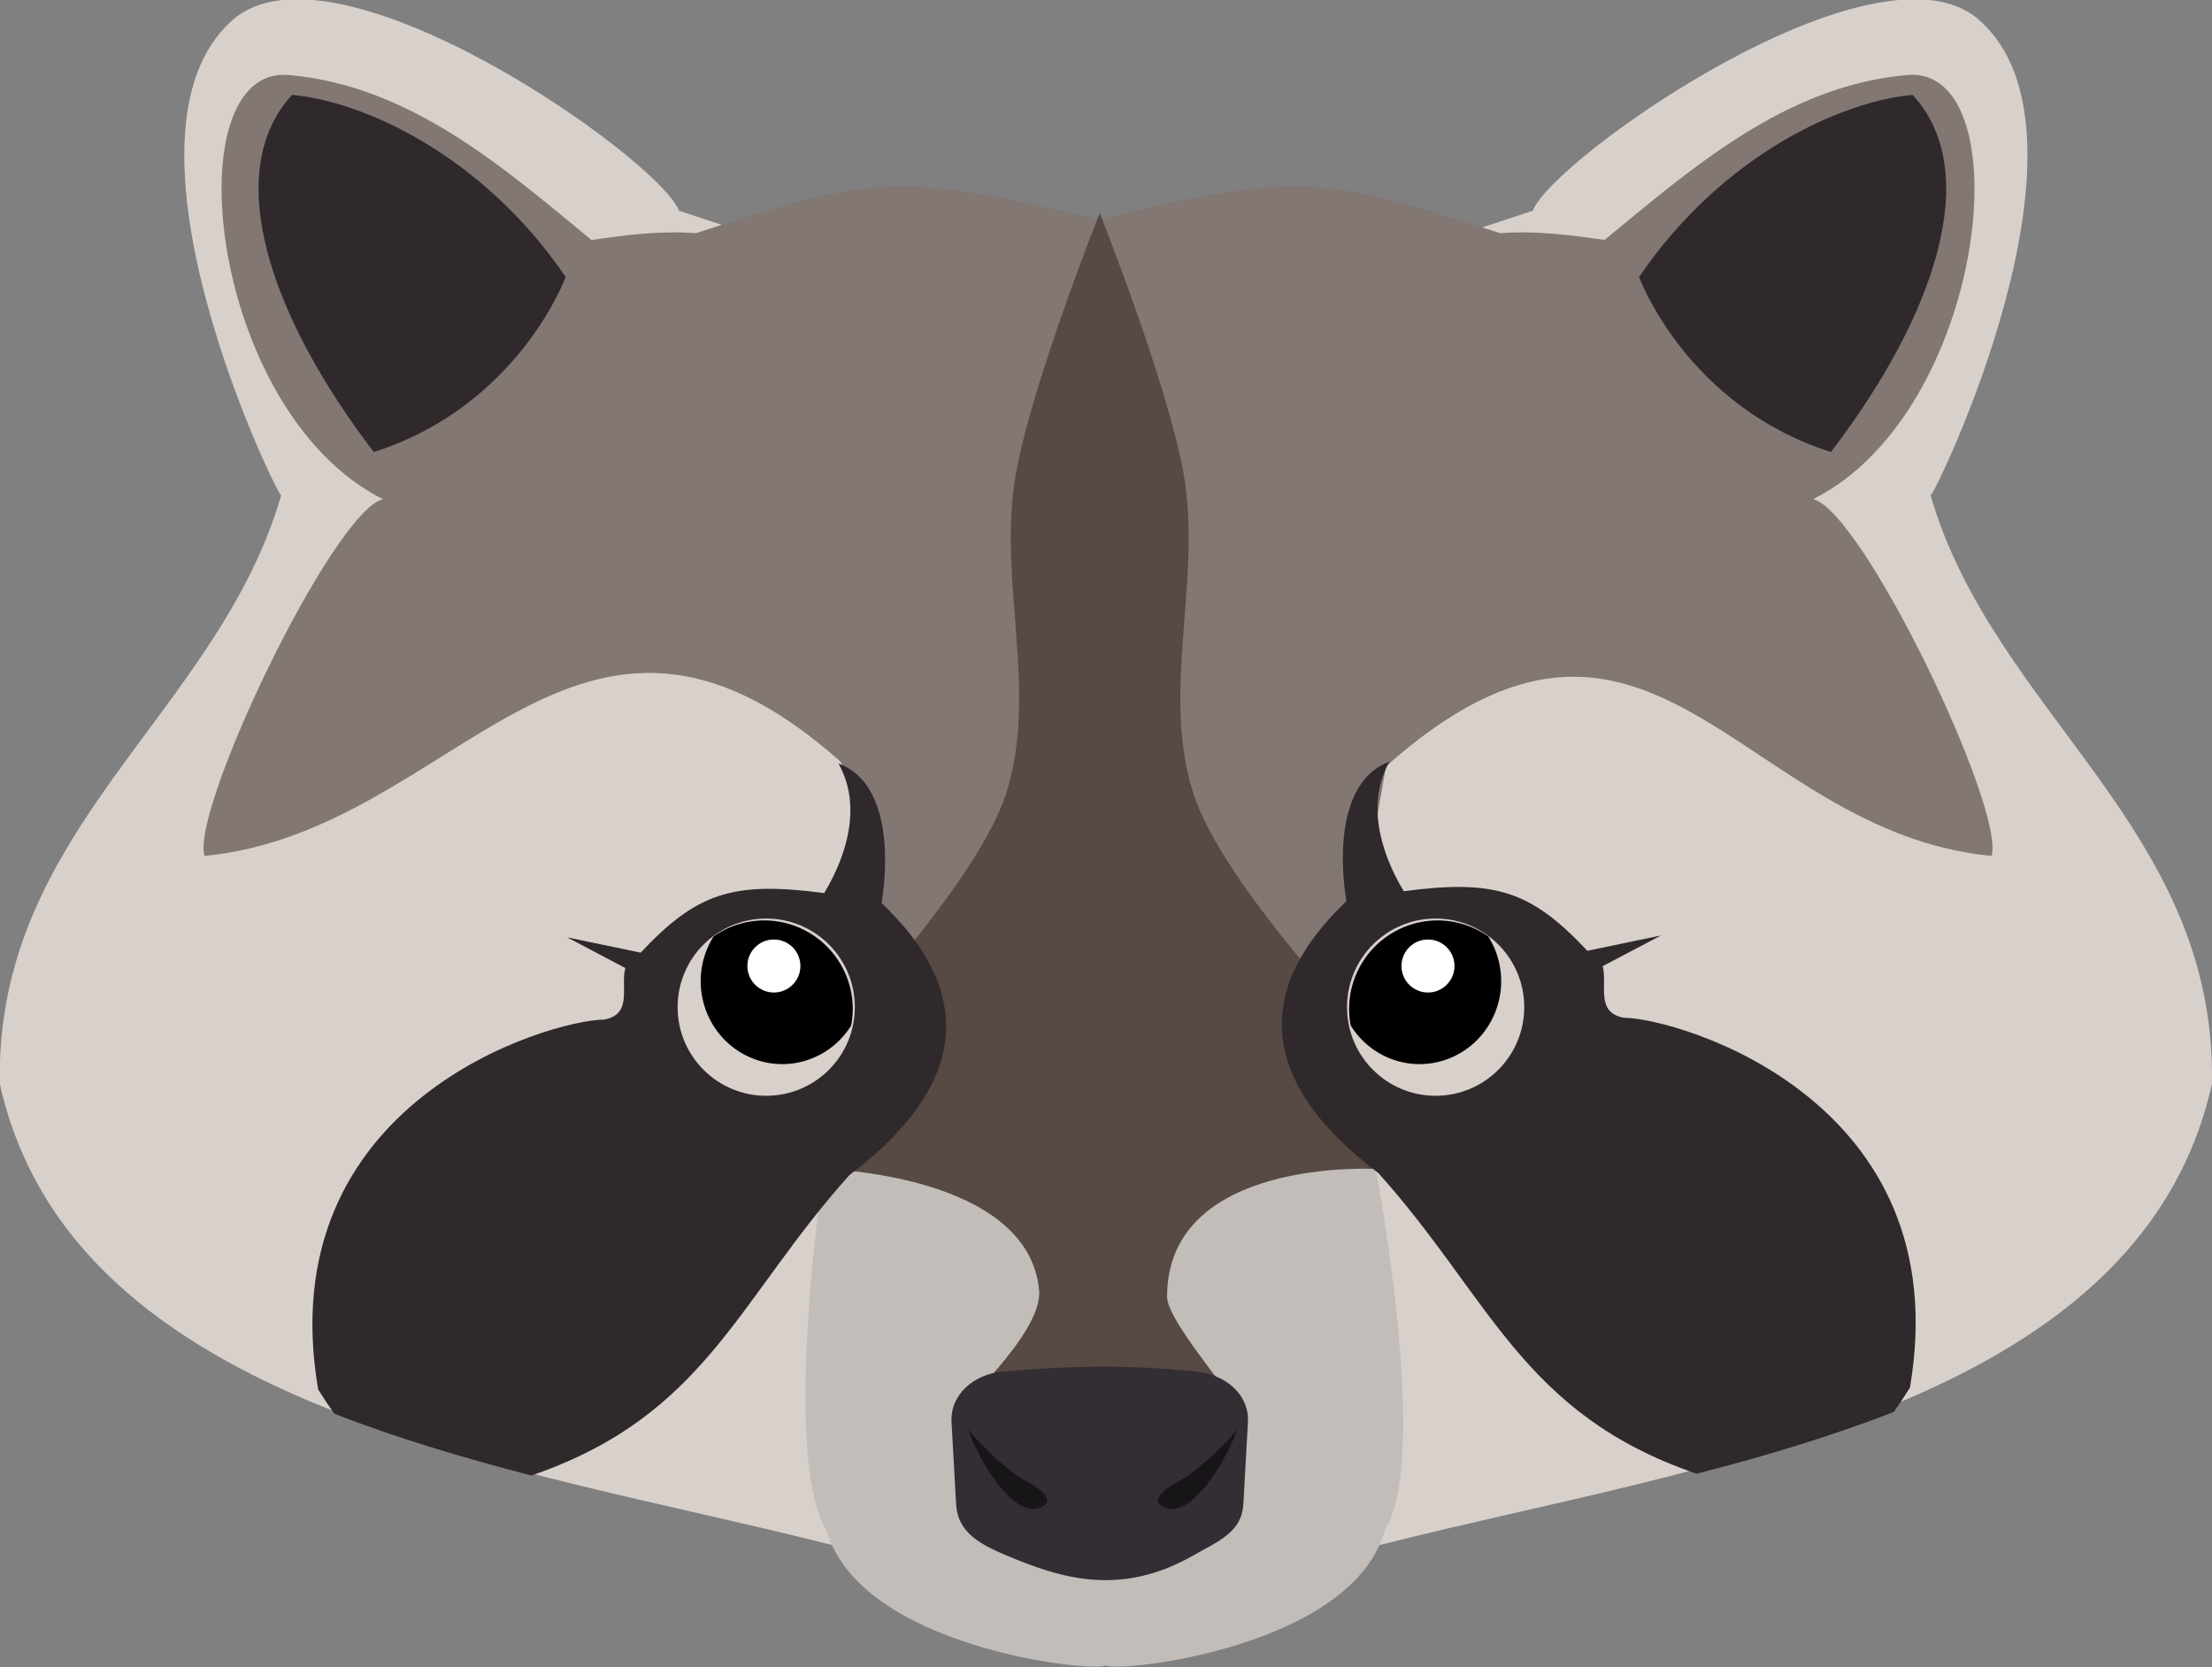 <?xml version="1.0" encoding="UTF-8" standalone="no"?>
<!-- Created with Inkscape (http://www.inkscape.org/) -->

<svg
   xmlns:dc="http://purl.org/dc/elements/1.1/"
   xmlns:cc="http://creativecommons.org/ns#"
   xmlns:rdf="http://www.w3.org/1999/02/22-rdf-syntax-ns#"
   xmlns:svg="http://www.w3.org/2000/svg"
   xmlns="http://www.w3.org/2000/svg"
   xmlns:sodipodi="http://sodipodi.sourceforge.net/DTD/sodipodi-0.dtd"
   xmlns:inkscape="http://www.inkscape.org/namespaces/inkscape"
   width="311.434mm"
   height="234.716mm"
   viewBox="0 0 311.434 234.716"
   version="1.1"
   id="svg8"
   inkscape:version="0.92.1 r15371"
   sodipodi:docname="lino.svg">
  <rect x="0" y="0" width="311.434" height="234.716" fill="#808080" stroke="none"/>
  <defs
     id="defs2" />
  <sodipodi:namedview
     id="base"
     pagecolor="#ffffff"
     bordercolor="#666666"
     borderopacity="1.0"
     inkscape:pageopacity="0.0"
     inkscape:pageshadow="2"
     inkscape:zoom="0.42086149"
     inkscape:cx="454.41067"
     inkscape:cy="443.55732"
     inkscape:document-units="mm"
     inkscape:current-layer="layer1"
     showgrid="false"
     inkscape:pagecheckerboard="true"
     fit-margin-top="0"
     fit-margin-left="0"
     fit-margin-right="0"
     fit-margin-bottom="0"
     inkscape:window-width="1366"
     inkscape:window-height="709"
     inkscape:window-x="0"
     inkscape:window-y="0"
     inkscape:window-maximized="1" />
  <g
     inkscape:label="Layer 1"
     inkscape:groupmode="layer"
     id="layer1"
     transform="translate(-50.79,-6.907)">
    <g
       transform="matrix(3.491,0,0,3.491,456.271,1189.317)"
       id="g4821-5">
      <path
         style="fill:#d8d0cb;fill-opacity:1;stroke:none;stroke-width:0.424px;stroke-linecap:butt;stroke-linejoin:miter;stroke-opacity:1"
         d="m -82.898,-276.467 c -12.272,-3.116 -30.305,-5.271 -33.259,-18.521 -0.198,-10.32 8.784,-14.91 11.347,-23.738 -0.106,0.132 -7.251,-14.521 -1.956,-19.173 4.12,-3.62 17.217,5.611 17.999,7.695 l 13.043,4.304 h 4.174 4.174 l 13.043,-4.304 c 0.782,-2.084 13.878,-11.315 17.999,-7.695 5.295,4.652 -1.851,19.305 -1.956,19.173 2.563,8.827 11.545,13.418 11.347,23.738 -2.953,13.25 -20.987,15.405 -33.259,18.521 l -11.347,2.609 z"
         id="path195-3"
         inkscape:connector-curvature="0"
         sodipodi:nodetypes="cccscccccsccccc" />
      <g
         id="g4793-5">
        <path
           style="fill:#827773;fill-opacity:1;stroke:none;stroke-width:0.424px;stroke-linecap:butt;stroke-linejoin:miter;stroke-opacity:1"
           d="m -72.612,-293.595 v 0 0 l -5.294,-1.222 -4.751,-8.281 c 1.009,-0.621 2.543,-0.637 0.407,-4.887 -10.695,-9.508 -15.466,2.828 -25.656,3.801 -0.546,-1.91 5.174,-13.859 7.195,-14.389 -7.043,-3.539 -8.454,-17.503 -3.801,-17.104 4.902,0.42 8.682,3.747 12.217,6.652 1.403,-0.201 2.783,-0.382 4.208,-0.272 7.193,-2.351 8.218,-2.468 16.22,-0.554 8.002,-1.914 9.027,-1.798 16.22,0.554 1.425,-0.11 2.805,0.071 4.208,0.272 3.535,-2.905 7.315,-6.232 12.217,-6.652 4.653,-0.398 3.242,13.565 -3.801,17.104 2.02,0.53 7.74,12.479 7.195,14.389 -10.191,-0.973 -13.73,-13.119 -24.425,-3.612 l -0.824,4.698 -4.751,8.281 -5.294,1.222 v 0 0 h -0.745 z"
           id="path189-6"
           inkscape:connector-curvature="0"
           sodipodi:nodetypes="ccccccccscccccscccccccccc" />
        <path
           sodipodi:nodetypes="ccccccc"
           inkscape:connector-curvature="0"
           id="path1012-2"
           d="m -60.301,-276.981 c 1.855,-2.968 -0.365,-14.578 -0.365,-14.578 l -10.89,-0.882 -11.373,0.882 c 0,0 -1.737,11.609 0.118,14.578 1.344,4.757 10.797,5.744 11.255,5.442 0.457,0.303 9.911,-0.685 11.255,-5.442 z"
           style="fill:#c2bdb9;fill-opacity:1;stroke:none;stroke-width:0.424px;stroke-linecap:butt;stroke-linejoin:miter;stroke-opacity:1" />
        <path
           sodipodi:nodetypes="cssccaacaaccssc"
           inkscape:connector-curvature="0"
           id="path187-9"
           d="m -71.798,-282.871 c 0,0 -3.801,-0.272 -5.023,0.543 -1.222,0.814 2.755,-2.506 2.579,-4.344 -0.45,-4.701 -8.688,-4.887 -8.688,-4.887 l 1.222,-6.38 c 0,0 4.988,-5.33 6.109,-8.688 1.362,-4.08 -0.324,-8.658 0.407,-12.896 0.63,-3.652 3.394,-10.588 3.394,-10.588 0,0 2.763,6.936 3.394,10.588 0.731,4.238 -0.955,8.817 0.407,12.896 1.121,3.358 6.109,8.688 6.109,8.688 l 1.222,6.38 c 0,0 -8.416,-0.482 -8.416,5.158 0,1.113 3.529,4.887 2.308,4.072 -1.222,-0.814 -5.023,-0.543 -5.023,-0.543"
           style="fill:#574943;fill-opacity:1;stroke:none;stroke-width:0.424px;stroke-linecap:butt;stroke-linejoin:miter;stroke-opacity:1" />
        <g
           id="g4741-1">
          <path
             sodipodi:nodetypes="sssssssss"
             inkscape:connector-curvature="0"
             id="rect1045-2"
             d="m -75.736,-283.383 c 2.529,-0.231 5.125,-0.302 7.876,0 1.122,0.123 2.1,0.91 2.038,2.038 l -0.184,3.311 c -0.063,1.127 -1.019,1.489 -1.975,2.038 -2.955,1.695 -5.326,0.98 -7.634,0 -1.012,-0.43 -1.912,-0.91 -1.975,-2.038 l -0.184,-3.311 c -0.063,-1.127 0.913,-1.935 2.038,-2.038 z"
             style="opacity:1;fill:#332e34;fill-opacity:1;stroke:none;stroke-width:0.424;stroke-opacity:1" />
          <g
             id="g4735-7">
            <path
               style="fill:#020003;fill-opacity:0.553;stroke:none;stroke-width:0.424;stroke-linecap:round;stroke-linejoin:bevel;stroke-miterlimit:4;stroke-dasharray:none;stroke-opacity:1"
               d="m -77.075,-281.046 c -0.036,0.036 1.289,1.554 2.428,2.144 0.569,0.295 0.816,0.634 0.702,0.839 -1.359,1.185 -3.235,-2.85 -3.13,-2.983 z"
               id="path1057-0"
               inkscape:connector-curvature="0"
               sodipodi:nodetypes="cscc" />
            <path
               sodipodi:nodetypes="cscc"
               inkscape:connector-curvature="0"
               id="path4731-9"
               d="m -66.288,-281.046 c 0.036,0.036 -1.289,1.554 -2.428,2.144 -0.569,0.295 -0.816,0.634 -0.702,0.839 1.359,1.185 3.235,-2.85 3.13,-2.983 z"
               style="fill:#020003;fill-opacity:0.553;stroke:none;stroke-width:0.424;stroke-linecap:round;stroke-linejoin:bevel;stroke-miterlimit:4;stroke-dasharray:none;stroke-opacity:1" />
          </g>
        </g>
      </g>
      <g
         id="g4783-3">
        <path
           sodipodi:nodetypes="cccc"
           inkscape:connector-curvature="0"
           id="path183-6"
           d="m -93.337,-327.532 c 0,0 -1.894,5.198 -7.738,7.059 -4.209,-5.501 -6.155,-11.3 -3.296,-14.402 2.789,0.245 7.635,2.352 11.033,7.343 z"
           style="fill:#2f292b;fill-opacity:1;stroke:none;stroke-width:0.424px;stroke-linecap:butt;stroke-linejoin:miter;stroke-opacity:1" />
        <path
           style="fill:#2f292b;fill-opacity:1;stroke:none;stroke-width:0.424px;stroke-linecap:butt;stroke-linejoin:miter;stroke-opacity:1"
           d="m -50.047,-327.532 c 0,0 1.894,5.198 7.738,7.059 4.209,-5.501 6.155,-11.3 3.296,-14.402 -2.789,0.245 -7.635,2.352 -11.033,7.343 z"
           id="path4729-0"
           inkscape:connector-curvature="0"
           sodipodi:nodetypes="cccc" />
      </g>
      <g
         id="g4769-6">
        <g
           id="g4748-2">
          <path
             inkscape:connector-curvature="0"
             id="path1014-6"
             transform="matrix(0.424,0,0,0.424,-401.529,-16.676)"
             d="m 752.818,-686.869 c 2.166,3.841 0.95,8.479 -1.359,12.32 -8.718,-1.154 -12.107,-0.028 -17.459,5.666 l -7,-1.459 5.541,2.918 c -0.47,1.782 0.726,4.383 -1.988,4.904 -5.237,0.05 -31.902,7.804 -27.227,35.18 0.522,0.84 1.032,1.605 1.531,2.305 5.974,2.338 12.342,4.223 18.748,5.881 16.601,-5.681 19.563,-16.678 30.266,-28.588 12.1,-9.15 11.307,-18.017 3.047,-25.852 0.758,-4.721 0.555,-11.583 -4.1,-13.275 z"
             style="fill:#2f292b;fill-opacity:1;stroke:none;stroke-width:1px;stroke-linecap:butt;stroke-linejoin:miter;stroke-opacity:1" />
          <g
             id="g1035-1">
            <circle
               style="opacity:1;fill:#d8d0cb;fill-opacity:1;stroke:none;stroke-width:0.477"
               id="path1016-8"
               cx="-85.248"
               cy="-298.084"
               r="3.574" />
            <path
               inkscape:connector-curvature="0"
               style="opacity:1;fill:#000000;fill-opacity:1;stroke:none;stroke-width:1.192"
               d="m 745.75,-671.949 a 8.427,8.427 0 0 0 -4.805,1.514 7.763,7.896 0 0 0 -1.234,4.258 7.763,7.896 0 0 0 7.764,7.896 7.763,7.896 0 0 0 6.549,-3.672 8.427,8.427 0 0 0 0.152,-1.57 8.427,8.427 0 0 0 -8.426,-8.426 z"
               transform="matrix(0.424,0,0,0.424,-401.529,-16.676)"
               id="path1018-7" />
            <circle
               style="opacity:1;fill:#ffffff;fill-opacity:1;stroke:none;stroke-width:0.424"
               id="path1025-9"
               cx="-84.939"
               cy="-299.744"
               r="1.069" />
          </g>
        </g>
        <g
           id="g4755-2">
          <path
             sodipodi:nodetypes="cccccccccccc"
             inkscape:connector-curvature="0"
             style="fill:#2f292b;fill-opacity:1;stroke:none;stroke-width:0.424px;stroke-linecap:butt;stroke-linejoin:miter;stroke-opacity:1"
             d="m -60.114,-307.985 c -0.919,1.629 -0.403,3.596 0.577,5.225 3.697,-0.489 5.135,-0.012 7.405,2.403 l 2.969,-0.619 -2.35,1.238 c 0.199,0.756 -0.308,1.859 0.843,2.08 2.221,0.021 13.53,3.31 11.547,14.92 -0.222,0.356 -0.438,0.681 -0.649,0.977 -2.533,0.992 -5.234,1.791 -7.951,2.494 -7.041,-2.409 -8.297,-7.073 -12.836,-12.124 -5.132,-3.88 -4.795,-7.641 -1.292,-10.964 -0.321,-2.002 -0.235,-4.912 1.739,-5.63 z"
             id="path1030-0" />
          <g
             transform="matrix(-1,0,0,1,-143.499,0)"
             id="g1043-2">
            <circle
               r="3.574"
               cy="-298.084"
               cx="-85.248"
               id="circle1037-3"
               style="opacity:1;fill:#d8d0cb;fill-opacity:1;stroke:none;stroke-width:0.477" />
            <path
               inkscape:connector-curvature="0"
               id="path1039-7"
               transform="matrix(0.424,0,0,0.424,-401.529,-16.676)"
               d="m 745.75,-671.949 a 8.427,8.427 0 0 0 -4.805,1.514 7.763,7.896 0 0 0 -1.234,4.258 7.763,7.896 0 0 0 7.764,7.896 7.763,7.896 0 0 0 6.549,-3.672 8.427,8.427 0 0 0 0.152,-1.57 8.427,8.427 0 0 0 -8.426,-8.426 z"
               style="opacity:1;fill:#000000;fill-opacity:1;stroke:none;stroke-width:1.192" />
            <circle
               r="1.069"
               cy="-299.744"
               cx="-84.939"
               id="circle1041-5"
               style="opacity:1;fill:#ffffff;fill-opacity:1;stroke:none;stroke-width:0.424" />
          </g>
        </g>
      </g>
    </g>
    <circle
       style="opacity:1;fill:#b0c278;fill-opacity:1;stroke:none;stroke-width:0.07;stroke-linecap:round;stroke-linejoin:round;stroke-miterlimit:4;stroke-dasharray:none;stroke-opacity:1"
       id="circle4798"
       cx="33.008"
       cy="57.584"
       r="13.739" />
    <circle
       r="13.739"
       cy="89.48"
       cx="33.008"
       id="circle80"
       style="opacity:1;fill:#dcd4bd;fill-opacity:1;stroke:none;stroke-width:0.07;stroke-linecap:round;stroke-linejoin:round;stroke-miterlimit:4;stroke-dasharray:none;stroke-opacity:1" />
    <circle
       style="opacity:1;fill:#2f292b;fill-opacity:1;stroke:none;stroke-width:0.07;stroke-linecap:round;stroke-linejoin:round;stroke-miterlimit:4;stroke-dasharray:none;stroke-opacity:1"
       id="circle82"
       cx="33.008"
       cy="121.375"
       r="13.739" />
    <circle
       r="13.739"
       cy="153.271"
       cx="33.008"
       id="circle84"
       style="opacity:1;fill:#d3d3cb;fill-opacity:1;stroke:none;stroke-width:0.07;stroke-linecap:round;stroke-linejoin:round;stroke-miterlimit:4;stroke-dasharray:none;stroke-opacity:1" />
    <circle
       style="opacity:1;fill:#554c45;fill-opacity:1;stroke:none;stroke-width:0.07;stroke-linecap:round;stroke-linejoin:round;stroke-miterlimit:4;stroke-dasharray:none;stroke-opacity:1"
       id="circle86"
       cx="33.008"
       cy="185.167"
       r="13.739" />
  </g>
</svg>
